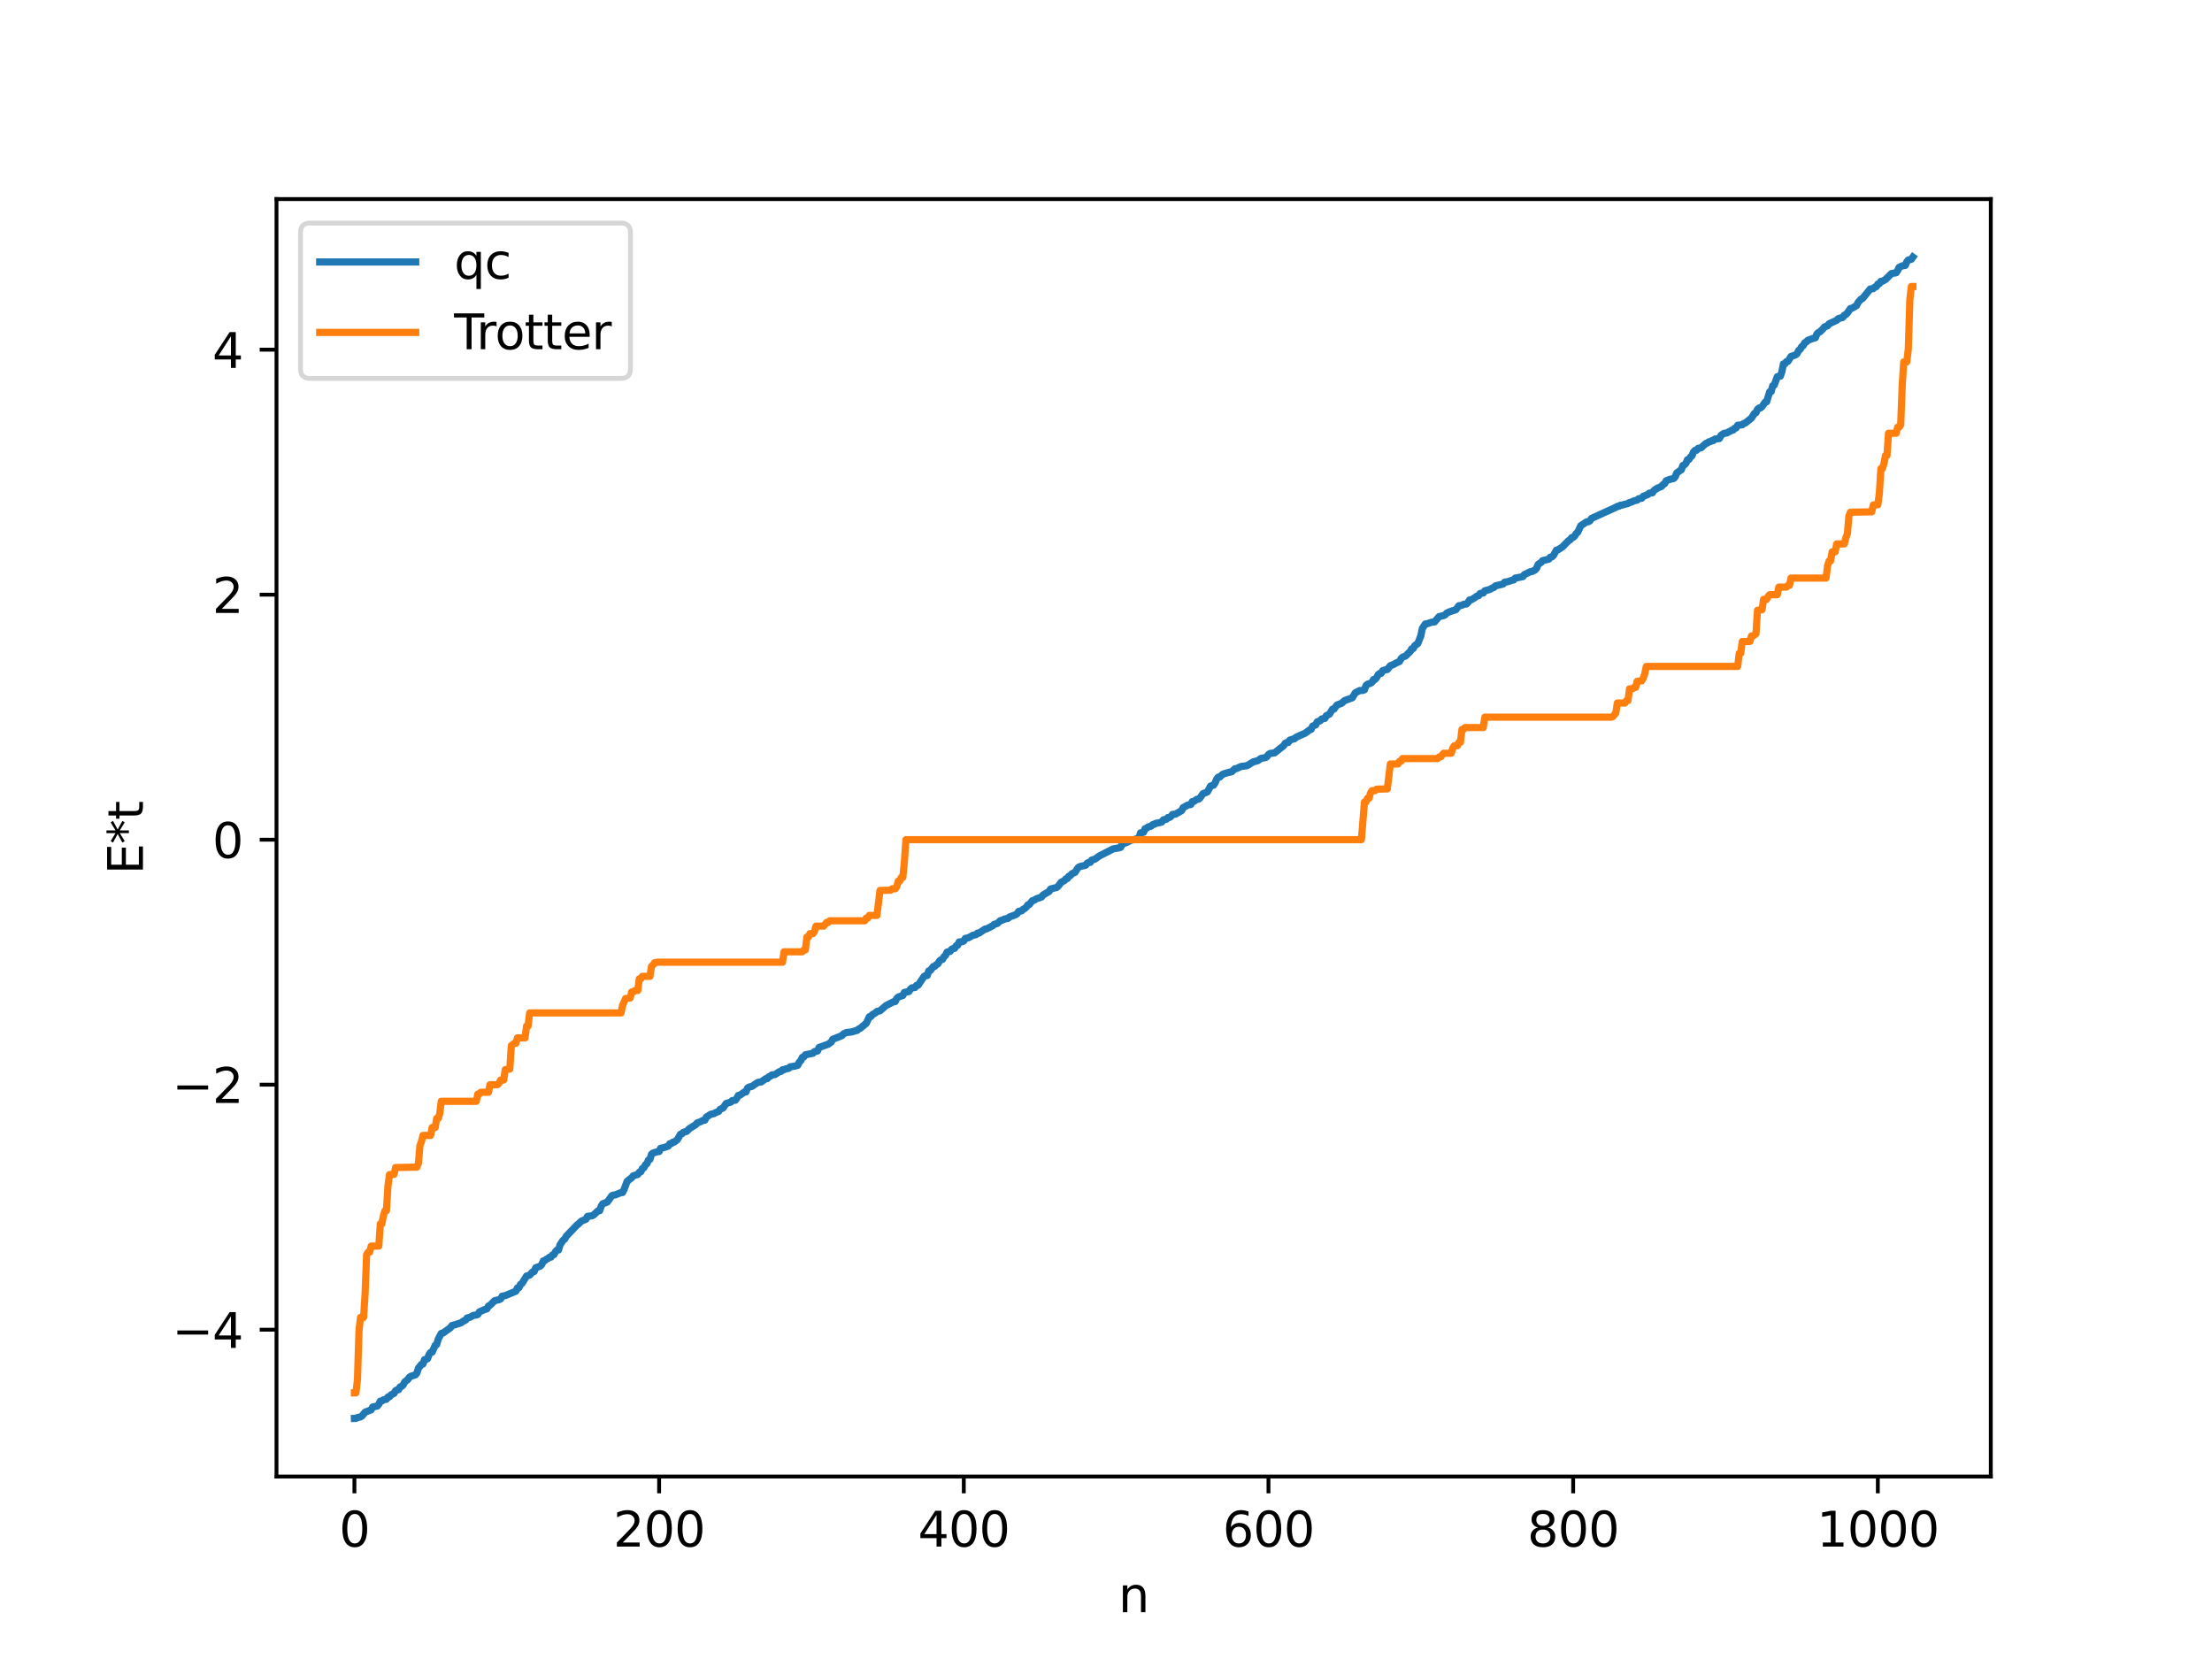 <?xml version="1.0" encoding="utf-8" standalone="no"?>
<!DOCTYPE svg PUBLIC "-//W3C//DTD SVG 1.1//EN"
  "http://www.w3.org/Graphics/SVG/1.1/DTD/svg11.dtd">
<svg xmlns:xlink="http://www.w3.org/1999/xlink" width="460.8pt" height="345.6pt" viewBox="0 0 460.8 345.6" xmlns="http://www.w3.org/2000/svg" version="1.1">
 <defs>
  <style type="text/css">*{stroke-linejoin: round; stroke-linecap: butt}</style>
 </defs>
 <g id="figure_1">
  <g id="patch_1">
   <path d="M 0 345.6 
L 460.8 345.6 
L 460.8 0 
L 0 0 
z
" style="fill: #ffffff"/>
  </g>
  <g id="axes_1">
   <g id="patch_2">
    <path d="M 57.6 307.584 
L 414.72 307.584 
L 414.72 41.472 
L 57.6 41.472 
z
" style="fill: #ffffff"/>
   </g>
   <g id="matplotlib.axis_1">
    <g id="xtick_1">
     <g id="line2d_1">
      <defs>
       <path id="mf09e9da937" d="M 0 0 
L 0 3.5 
" style="stroke: #000000; stroke-width: 0.8"/>
      </defs>
      <g>
       <use xlink:href="#mf09e9da937" x="73.833" y="307.584" style="stroke: #000000; stroke-width: 0.8"/>
      </g>
     </g>
     <g id="text_1">
      <!-- 0 -->
      <g transform="translate(70.651 322.182) scale(0.1 -0.1)">
       <defs>
        <path id="DejaVuSans-30" d="M 2034 4250 
Q 1547 4250 1301 3770 
Q 1056 3291 1056 2328 
Q 1056 1369 1301 889 
Q 1547 409 2034 409 
Q 2525 409 2770 889 
Q 3016 1369 3016 2328 
Q 3016 3291 2770 3770 
Q 2525 4250 2034 4250 
z
M 2034 4750 
Q 2819 4750 3233 4129 
Q 3647 3509 3647 2328 
Q 3647 1150 3233 529 
Q 2819 -91 2034 -91 
Q 1250 -91 836 529 
Q 422 1150 422 2328 
Q 422 3509 836 4129 
Q 1250 4750 2034 4750 
z
" transform="scale(0.016)"/>
       </defs>
       <use xlink:href="#DejaVuSans-30"/>
      </g>
     </g>
    </g>
    <g id="xtick_2">
     <g id="line2d_2">
      <g>
       <use xlink:href="#mf09e9da937" x="137.304" y="307.584" style="stroke: #000000; stroke-width: 0.8"/>
      </g>
     </g>
     <g id="text_2">
      <!-- 200 -->
      <g transform="translate(127.76 322.182) scale(0.1 -0.1)">
       <defs>
        <path id="DejaVuSans-32" d="M 1228 531 
L 3431 531 
L 3431 0 
L 469 0 
L 469 531 
Q 828 903 1448 1529 
Q 2069 2156 2228 2338 
Q 2531 2678 2651 2914 
Q 2772 3150 2772 3378 
Q 2772 3750 2511 3984 
Q 2250 4219 1831 4219 
Q 1534 4219 1204 4116 
Q 875 4013 500 3803 
L 500 4441 
Q 881 4594 1212 4672 
Q 1544 4750 1819 4750 
Q 2544 4750 2975 4387 
Q 3406 4025 3406 3419 
Q 3406 3131 3298 2873 
Q 3191 2616 2906 2266 
Q 2828 2175 2409 1742 
Q 1991 1309 1228 531 
z
" transform="scale(0.016)"/>
       </defs>
       <use xlink:href="#DejaVuSans-32"/>
       <use xlink:href="#DejaVuSans-30" x="63.623"/>
       <use xlink:href="#DejaVuSans-30" x="127.246"/>
      </g>
     </g>
    </g>
    <g id="xtick_3">
     <g id="line2d_3">
      <g>
       <use xlink:href="#mf09e9da937" x="200.775" y="307.584" style="stroke: #000000; stroke-width: 0.8"/>
      </g>
     </g>
     <g id="text_3">
      <!-- 400 -->
      <g transform="translate(191.231 322.182) scale(0.1 -0.1)">
       <defs>
        <path id="DejaVuSans-34" d="M 2419 4116 
L 825 1625 
L 2419 1625 
L 2419 4116 
z
M 2253 4666 
L 3047 4666 
L 3047 1625 
L 3713 1625 
L 3713 1100 
L 3047 1100 
L 3047 0 
L 2419 0 
L 2419 1100 
L 313 1100 
L 313 1709 
L 2253 4666 
z
" transform="scale(0.016)"/>
       </defs>
       <use xlink:href="#DejaVuSans-34"/>
       <use xlink:href="#DejaVuSans-30" x="63.623"/>
       <use xlink:href="#DejaVuSans-30" x="127.246"/>
      </g>
     </g>
    </g>
    <g id="xtick_4">
     <g id="line2d_4">
      <g>
       <use xlink:href="#mf09e9da937" x="264.246" y="307.584" style="stroke: #000000; stroke-width: 0.8"/>
      </g>
     </g>
     <g id="text_4">
      <!-- 600 -->
      <g transform="translate(254.702 322.182) scale(0.1 -0.1)">
       <defs>
        <path id="DejaVuSans-36" d="M 2113 2584 
Q 1688 2584 1439 2293 
Q 1191 2003 1191 1497 
Q 1191 994 1439 701 
Q 1688 409 2113 409 
Q 2538 409 2786 701 
Q 3034 994 3034 1497 
Q 3034 2003 2786 2293 
Q 2538 2584 2113 2584 
z
M 3366 4563 
L 3366 3988 
Q 3128 4100 2886 4159 
Q 2644 4219 2406 4219 
Q 1781 4219 1451 3797 
Q 1122 3375 1075 2522 
Q 1259 2794 1537 2939 
Q 1816 3084 2150 3084 
Q 2853 3084 3261 2657 
Q 3669 2231 3669 1497 
Q 3669 778 3244 343 
Q 2819 -91 2113 -91 
Q 1303 -91 875 529 
Q 447 1150 447 2328 
Q 447 3434 972 4092 
Q 1497 4750 2381 4750 
Q 2619 4750 2861 4703 
Q 3103 4656 3366 4563 
z
" transform="scale(0.016)"/>
       </defs>
       <use xlink:href="#DejaVuSans-36"/>
       <use xlink:href="#DejaVuSans-30" x="63.623"/>
       <use xlink:href="#DejaVuSans-30" x="127.246"/>
      </g>
     </g>
    </g>
    <g id="xtick_5">
     <g id="line2d_5">
      <g>
       <use xlink:href="#mf09e9da937" x="327.717" y="307.584" style="stroke: #000000; stroke-width: 0.8"/>
      </g>
     </g>
     <g id="text_5">
      <!-- 800 -->
      <g transform="translate(318.173 322.182) scale(0.1 -0.1)">
       <defs>
        <path id="DejaVuSans-38" d="M 2034 2216 
Q 1584 2216 1326 1975 
Q 1069 1734 1069 1313 
Q 1069 891 1326 650 
Q 1584 409 2034 409 
Q 2484 409 2743 651 
Q 3003 894 3003 1313 
Q 3003 1734 2745 1975 
Q 2488 2216 2034 2216 
z
M 1403 2484 
Q 997 2584 770 2862 
Q 544 3141 544 3541 
Q 544 4100 942 4425 
Q 1341 4750 2034 4750 
Q 2731 4750 3128 4425 
Q 3525 4100 3525 3541 
Q 3525 3141 3298 2862 
Q 3072 2584 2669 2484 
Q 3125 2378 3379 2068 
Q 3634 1759 3634 1313 
Q 3634 634 3220 271 
Q 2806 -91 2034 -91 
Q 1263 -91 848 271 
Q 434 634 434 1313 
Q 434 1759 690 2068 
Q 947 2378 1403 2484 
z
M 1172 3481 
Q 1172 3119 1398 2916 
Q 1625 2713 2034 2713 
Q 2441 2713 2670 2916 
Q 2900 3119 2900 3481 
Q 2900 3844 2670 4047 
Q 2441 4250 2034 4250 
Q 1625 4250 1398 4047 
Q 1172 3844 1172 3481 
z
" transform="scale(0.016)"/>
       </defs>
       <use xlink:href="#DejaVuSans-38"/>
       <use xlink:href="#DejaVuSans-30" x="63.623"/>
       <use xlink:href="#DejaVuSans-30" x="127.246"/>
      </g>
     </g>
    </g>
    <g id="xtick_6">
     <g id="line2d_6">
      <g>
       <use xlink:href="#mf09e9da937" x="391.188" y="307.584" style="stroke: #000000; stroke-width: 0.8"/>
      </g>
     </g>
     <g id="text_6">
      <!-- 1000 -->
      <g transform="translate(378.463 322.182) scale(0.1 -0.1)">
       <defs>
        <path id="DejaVuSans-31" d="M 794 531 
L 1825 531 
L 1825 4091 
L 703 3866 
L 703 4441 
L 1819 4666 
L 2450 4666 
L 2450 531 
L 3481 531 
L 3481 0 
L 794 0 
L 794 531 
z
" transform="scale(0.016)"/>
       </defs>
       <use xlink:href="#DejaVuSans-31"/>
       <use xlink:href="#DejaVuSans-30" x="63.623"/>
       <use xlink:href="#DejaVuSans-30" x="127.246"/>
       <use xlink:href="#DejaVuSans-30" x="190.869"/>
      </g>
     </g>
    </g>
    <g id="text_7">
     <!-- n -->
     <g transform="translate(232.991 335.861) scale(0.1 -0.1)">
      <defs>
       <path id="DejaVuSans-6e" d="M 3513 2113 
L 3513 0 
L 2938 0 
L 2938 2094 
Q 2938 2591 2744 2837 
Q 2550 3084 2163 3084 
Q 1697 3084 1428 2787 
Q 1159 2491 1159 1978 
L 1159 0 
L 581 0 
L 581 3500 
L 1159 3500 
L 1159 2956 
Q 1366 3272 1645 3428 
Q 1925 3584 2291 3584 
Q 2894 3584 3203 3211 
Q 3513 2838 3513 2113 
z
" transform="scale(0.016)"/>
      </defs>
      <use xlink:href="#DejaVuSans-6e"/>
     </g>
    </g>
   </g>
   <g id="matplotlib.axis_2">
    <g id="ytick_1">
     <g id="line2d_7">
      <defs>
       <path id="me82a03b9fb" d="M 0 0 
L -3.5 0 
" style="stroke: #000000; stroke-width: 0.8"/>
      </defs>
      <g>
       <use xlink:href="#me82a03b9fb" x="57.6" y="276.998" style="stroke: #000000; stroke-width: 0.8"/>
      </g>
     </g>
     <g id="text_8">
      <!-- −4 -->
      <g transform="translate(35.858 280.797) scale(0.1 -0.1)">
       <defs>
        <path id="DejaVuSans-2212" d="M 678 2272 
L 4684 2272 
L 4684 1741 
L 678 1741 
L 678 2272 
z
" transform="scale(0.016)"/>
       </defs>
       <use xlink:href="#DejaVuSans-2212"/>
       <use xlink:href="#DejaVuSans-34" x="83.789"/>
      </g>
     </g>
    </g>
    <g id="ytick_2">
     <g id="line2d_8">
      <g>
       <use xlink:href="#me82a03b9fb" x="57.6" y="225.959" style="stroke: #000000; stroke-width: 0.8"/>
      </g>
     </g>
     <g id="text_9">
      <!-- −2 -->
      <g transform="translate(35.858 229.759) scale(0.1 -0.1)">
       <use xlink:href="#DejaVuSans-2212"/>
       <use xlink:href="#DejaVuSans-32" x="83.789"/>
      </g>
     </g>
    </g>
    <g id="ytick_3">
     <g id="line2d_9">
      <g>
       <use xlink:href="#me82a03b9fb" x="57.6" y="174.921" style="stroke: #000000; stroke-width: 0.8"/>
      </g>
     </g>
     <g id="text_10">
      <!-- 0 -->
      <g transform="translate(44.237 178.72) scale(0.1 -0.1)">
       <use xlink:href="#DejaVuSans-30"/>
      </g>
     </g>
    </g>
    <g id="ytick_4">
     <g id="line2d_10">
      <g>
       <use xlink:href="#me82a03b9fb" x="57.6" y="123.882" style="stroke: #000000; stroke-width: 0.8"/>
      </g>
     </g>
     <g id="text_11">
      <!-- 2 -->
      <g transform="translate(44.237 127.681) scale(0.1 -0.1)">
       <use xlink:href="#DejaVuSans-32"/>
      </g>
     </g>
    </g>
    <g id="ytick_5">
     <g id="line2d_11">
      <g>
       <use xlink:href="#me82a03b9fb" x="57.6" y="72.844" style="stroke: #000000; stroke-width: 0.8"/>
      </g>
     </g>
     <g id="text_12">
      <!-- 4 -->
      <g transform="translate(44.237 76.643) scale(0.1 -0.1)">
       <use xlink:href="#DejaVuSans-34"/>
      </g>
     </g>
    </g>
    <g id="text_13">
     <!-- E*t -->
     <g transform="translate(29.778 182.148) rotate(-90) scale(0.1 -0.1)">
      <defs>
       <path id="DejaVuSans-45" d="M 628 4666 
L 3578 4666 
L 3578 4134 
L 1259 4134 
L 1259 2753 
L 3481 2753 
L 3481 2222 
L 1259 2222 
L 1259 531 
L 3634 531 
L 3634 0 
L 628 0 
L 628 4666 
z
" transform="scale(0.016)"/>
       <path id="DejaVuSans-2a" d="M 3009 3897 
L 1888 3291 
L 3009 2681 
L 2828 2375 
L 1778 3009 
L 1778 1831 
L 1422 1831 
L 1422 3009 
L 372 2375 
L 191 2681 
L 1313 3291 
L 191 3897 
L 372 4206 
L 1422 3572 
L 1422 4750 
L 1778 4750 
L 1778 3572 
L 2828 4206 
L 3009 3897 
z
" transform="scale(0.016)"/>
       <path id="DejaVuSans-74" d="M 1172 4494 
L 1172 3500 
L 2356 3500 
L 2356 3053 
L 1172 3053 
L 1172 1153 
Q 1172 725 1289 603 
Q 1406 481 1766 481 
L 2356 481 
L 2356 0 
L 1766 0 
Q 1100 0 847 248 
Q 594 497 594 1153 
L 594 3053 
L 172 3053 
L 172 3500 
L 594 3500 
L 594 4494 
L 1172 4494 
z
" transform="scale(0.016)"/>
      </defs>
      <use xlink:href="#DejaVuSans-45"/>
      <use xlink:href="#DejaVuSans-2a" x="63.184"/>
      <use xlink:href="#DejaVuSans-74" x="113.184"/>
     </g>
    </g>
   </g>
   <g id="line2d_12">
    <path d="M 73.833 295.488 
L 74.15 295.481 
L 74.467 295.296 
L 75.102 295.166 
L 75.42 294.963 
L 76.054 294.183 
L 77.324 293.685 
L 77.641 293.102 
L 78.593 292.913 
L 78.91 292.526 
L 79.228 291.883 
L 79.545 291.857 
L 79.862 291.619 
L 80.497 291.491 
L 80.815 291.023 
L 81.132 290.971 
L 81.449 290.578 
L 82.084 290.262 
L 82.401 289.709 
L 82.719 289.533 
L 83.036 289.495 
L 83.353 288.923 
L 83.671 288.805 
L 83.988 288.515 
L 84.305 287.89 
L 84.94 287.391 
L 85.258 286.927 
L 85.575 286.711 
L 86.527 286.417 
L 86.844 286.023 
L 87.162 285.031 
L 87.796 284.231 
L 88.114 284.143 
L 88.431 283.235 
L 88.748 283.201 
L 89.066 283.053 
L 89.383 282.163 
L 89.7 281.734 
L 90.018 281.687 
L 90.653 280.259 
L 90.97 280.087 
L 91.287 278.963 
L 91.922 277.779 
L 92.239 277.718 
L 93.826 276.602 
L 94.143 276.128 
L 94.778 275.975 
L 96.048 275.548 
L 96.682 275.12 
L 97 274.991 
L 97.317 274.559 
L 97.952 274.396 
L 98.586 274.023 
L 99.221 273.939 
L 99.539 273.827 
L 99.856 273.29 
L 100.808 272.866 
L 101.443 272.652 
L 101.76 272.067 
L 102.077 271.912 
L 103.029 270.961 
L 103.981 270.737 
L 104.299 270.579 
L 104.616 270.019 
L 105.251 269.902 
L 107.472 268.975 
L 107.79 268.298 
L 108.107 268.252 
L 108.424 267.565 
L 108.742 267.361 
L 109.694 265.821 
L 110.329 265.637 
L 110.963 264.944 
L 111.281 264.885 
L 111.598 264.1 
L 112.233 263.868 
L 112.55 263.756 
L 112.867 263.405 
L 113.185 262.668 
L 113.502 262.599 
L 113.82 262.315 
L 114.137 262.185 
L 114.454 261.903 
L 114.772 261.88 
L 115.089 261.43 
L 115.406 261.357 
L 115.724 260.727 
L 116.041 260.416 
L 116.358 260.387 
L 116.676 259.295 
L 117.31 258.357 
L 117.628 258.136 
L 117.945 257.546 
L 120.167 255.227 
L 120.484 254.986 
L 121.119 254.376 
L 122.071 253.98 
L 122.388 253.392 
L 123.34 253.269 
L 123.658 253.101 
L 124.61 252.214 
L 124.927 252.2 
L 125.244 251.251 
L 125.562 250.768 
L 126.514 250.402 
L 127.466 249.085 
L 127.783 248.955 
L 128.1 248.946 
L 129.37 248.432 
L 129.687 248.426 
L 130.005 247.782 
L 130.639 246.089 
L 131.591 245.341 
L 131.909 244.946 
L 132.861 244.654 
L 133.178 244.196 
L 133.496 244.103 
L 133.813 243.426 
L 134.13 243.258 
L 134.448 242.651 
L 134.765 242.421 
L 135.082 241.66 
L 135.4 241.509 
L 135.717 240.452 
L 136.034 240.191 
L 136.986 239.914 
L 137.304 239.89 
L 137.621 239.204 
L 138.256 239.077 
L 139.208 238.756 
L 139.525 238.256 
L 139.843 238.222 
L 140.16 237.952 
L 140.477 237.9 
L 141.112 237.407 
L 141.747 236.286 
L 142.064 236.185 
L 142.381 235.875 
L 143.016 235.699 
L 143.651 235.08 
L 144.92 234.303 
L 145.238 233.917 
L 145.872 233.697 
L 146.507 233.374 
L 146.824 233.359 
L 147.142 232.713 
L 148.094 232.11 
L 148.729 231.994 
L 149.046 231.789 
L 149.681 231.548 
L 149.998 231.105 
L 150.633 230.802 
L 151.267 229.873 
L 152.22 229.599 
L 152.537 229.268 
L 153.172 229.196 
L 153.489 228.798 
L 153.806 228.199 
L 154.124 228.158 
L 155.076 227.481 
L 155.393 227.476 
L 155.71 226.691 
L 156.028 226.469 
L 156.662 226.305 
L 157.615 225.638 
L 157.932 225.467 
L 158.567 225.388 
L 159.519 224.713 
L 159.836 224.701 
L 160.153 224.302 
L 160.471 224.197 
L 160.788 223.925 
L 161.423 223.861 
L 162.375 223.244 
L 162.692 223.196 
L 163.01 222.847 
L 163.327 222.843 
L 163.644 222.679 
L 164.279 222.554 
L 164.596 222.249 
L 165.548 222.092 
L 166.183 221.921 
L 166.5 221.262 
L 166.818 220.943 
L 167.135 220.274 
L 167.453 220.182 
L 167.77 219.738 
L 169.357 219.41 
L 169.674 219.064 
L 170.309 218.945 
L 170.626 218.206 
L 172.53 217.528 
L 173.165 217.076 
L 173.482 216.493 
L 175.386 215.748 
L 175.704 215.381 
L 176.339 215.098 
L 177.291 214.992 
L 178.56 214.639 
L 178.877 214.353 
L 179.195 214.225 
L 180.464 213.168 
L 181.099 211.807 
L 181.416 211.771 
L 181.734 211.358 
L 182.368 211.01 
L 182.686 210.703 
L 183.32 210.569 
L 184.59 209.469 
L 186.177 208.666 
L 186.494 208.635 
L 186.811 207.985 
L 187.129 207.695 
L 188.081 207.376 
L 188.398 206.739 
L 189.35 206.544 
L 189.667 206.043 
L 189.985 205.784 
L 190.62 205.715 
L 190.937 205.26 
L 191.254 205.244 
L 192.524 203.367 
L 192.841 203.223 
L 193.158 203.222 
L 193.476 202.249 
L 193.793 202.175 
L 194.428 201.337 
L 194.745 201.296 
L 195.062 200.946 
L 195.38 200.788 
L 195.697 200.206 
L 196.015 199.939 
L 196.332 199.867 
L 196.649 199.309 
L 196.967 199.023 
L 197.284 198.341 
L 197.919 198.195 
L 198.236 197.769 
L 198.553 197.585 
L 198.871 197.558 
L 199.188 197.024 
L 199.505 196.908 
L 199.823 196.224 
L 200.458 196.174 
L 200.775 196.02 
L 201.092 195.485 
L 201.727 195.363 
L 202.679 194.834 
L 203.314 194.709 
L 203.631 194.384 
L 203.948 194.384 
L 205.218 193.53 
L 205.535 193.506 
L 206.17 193.176 
L 206.805 192.839 
L 207.122 192.552 
L 207.757 192.369 
L 208.391 191.785 
L 208.709 191.716 
L 209.343 191.433 
L 209.978 191.324 
L 210.296 191.016 
L 211.565 190.558 
L 211.882 190.335 
L 212.2 189.862 
L 212.834 189.74 
L 213.152 189.408 
L 213.469 189.261 
L 213.786 188.985 
L 214.104 188.514 
L 214.421 188.421 
L 215.056 187.638 
L 215.373 187.546 
L 216.008 187.187 
L 216.96 186.877 
L 217.277 186.447 
L 218.547 185.705 
L 218.864 185.189 
L 220.134 184.874 
L 220.451 184.59 
L 221.086 183.762 
L 221.72 183.47 
L 222.038 183.075 
L 222.355 183.013 
L 222.672 182.518 
L 222.99 182.395 
L 223.307 182.012 
L 223.942 181.722 
L 224.577 180.756 
L 224.894 180.545 
L 226.163 180.241 
L 226.481 179.818 
L 226.798 179.664 
L 227.115 179.647 
L 227.433 179.16 
L 228.067 178.985 
L 229.02 178.311 
L 231.876 176.844 
L 233.145 176.613 
L 233.462 176.508 
L 233.78 175.834 
L 234.732 175.485 
L 235.684 175.002 
L 236.319 174.896 
L 237.271 174.536 
L 237.588 173.508 
L 238.223 173.375 
L 238.54 172.631 
L 238.858 172.529 
L 239.175 172.271 
L 239.81 172.094 
L 240.127 171.784 
L 240.444 171.724 
L 240.762 171.51 
L 241.396 171.409 
L 242.031 171.236 
L 242.348 170.788 
L 242.983 170.653 
L 243.3 170.302 
L 243.618 170.292 
L 243.935 170.079 
L 244.253 169.664 
L 244.887 169.597 
L 246.157 168.866 
L 246.474 168.239 
L 247.426 167.711 
L 248.061 167.594 
L 248.378 166.982 
L 248.696 166.951 
L 249.33 166.501 
L 249.648 166.492 
L 249.965 166.253 
L 250.6 165.337 
L 251.234 165.096 
L 251.552 164.924 
L 252.186 163.746 
L 252.821 163.559 
L 253.139 163.06 
L 253.456 162.298 
L 253.773 161.892 
L 254.091 161.865 
L 254.725 161.293 
L 255.36 161.065 
L 256.629 160.741 
L 257.264 160.13 
L 257.581 160.113 
L 258.534 159.674 
L 259.803 159.5 
L 261.072 158.705 
L 262.024 158.464 
L 262.659 158.002 
L 263.294 157.871 
L 263.611 157.829 
L 263.929 157.62 
L 264.246 157.183 
L 264.563 156.966 
L 265.515 156.834 
L 267.42 155.33 
L 267.737 154.834 
L 268.054 154.678 
L 268.372 154.665 
L 268.689 154.178 
L 269.324 153.975 
L 269.641 153.908 
L 269.958 153.605 
L 270.593 153.307 
L 271.862 152.745 
L 272.815 152.057 
L 273.132 151.939 
L 273.449 151.261 
L 274.084 151.006 
L 274.401 150.367 
L 275.036 150.143 
L 275.353 149.762 
L 275.988 149.666 
L 276.305 149.073 
L 276.94 148.779 
L 277.575 147.734 
L 277.892 147.713 
L 278.527 146.865 
L 279.479 146.505 
L 280.114 145.941 
L 281.7 145.373 
L 282.335 144.322 
L 283.287 143.842 
L 283.922 143.831 
L 284.239 143.693 
L 284.557 142.83 
L 284.874 142.537 
L 285.509 142.336 
L 285.826 142.108 
L 286.143 141.544 
L 286.461 141.526 
L 286.778 141.157 
L 287.096 140.536 
L 287.413 140.304 
L 287.73 140.265 
L 288.048 139.701 
L 288.682 139.521 
L 289 139.474 
L 289.634 138.684 
L 290.269 138.439 
L 290.904 138.073 
L 291.539 137.814 
L 291.856 137.232 
L 292.173 136.902 
L 292.808 136.656 
L 293.76 135.728 
L 294.077 135.172 
L 294.395 135.103 
L 294.712 134.516 
L 295.347 134.058 
L 295.981 132.48 
L 296.299 130.915 
L 296.934 129.972 
L 297.251 129.954 
L 298.203 129.631 
L 298.838 129.56 
L 299.79 128.453 
L 300.742 128.24 
L 301.059 128.07 
L 301.377 127.717 
L 302.011 127.427 
L 303.281 127.013 
L 303.915 126.184 
L 304.55 126.094 
L 304.867 125.896 
L 305.502 125.817 
L 305.82 125.492 
L 306.137 124.978 
L 306.454 124.966 
L 307.089 124.595 
L 307.724 124.142 
L 308.041 124.077 
L 308.358 123.62 
L 308.993 123.529 
L 309.31 123.075 
L 310.262 122.816 
L 310.897 122.489 
L 311.215 122.374 
L 311.532 122.04 
L 312.801 121.744 
L 313.119 121.664 
L 313.436 121.284 
L 314.071 121.183 
L 315.023 120.861 
L 315.34 120.808 
L 315.658 120.426 
L 316.61 120.251 
L 317.244 120.122 
L 317.562 119.693 
L 318.831 119.084 
L 319.148 119.066 
L 319.783 118.74 
L 320.1 118.378 
L 320.418 117.581 
L 321.053 117.154 
L 321.37 116.788 
L 322.639 116.487 
L 322.957 116.067 
L 323.274 116.018 
L 323.591 115.739 
L 324.226 114.608 
L 324.543 114.544 
L 325.496 113.925 
L 326.765 112.618 
L 327.082 112.457 
L 327.4 112.004 
L 327.717 111.942 
L 328.034 111.664 
L 328.352 111.129 
L 328.669 110.874 
L 329.304 109.514 
L 330.573 108.682 
L 330.891 108.674 
L 331.208 108.494 
L 331.525 108 
L 336.603 105.689 
L 336.92 105.487 
L 337.238 105.471 
L 337.555 105.25 
L 337.872 105.226 
L 338.507 105.051 
L 339.142 104.884 
L 339.459 104.674 
L 339.777 104.622 
L 340.411 104.327 
L 341.046 104.182 
L 341.363 103.893 
L 341.998 103.795 
L 342.315 103.386 
L 343.267 103.032 
L 343.585 102.727 
L 344.22 102.665 
L 344.537 102.183 
L 345.172 101.742 
L 346.124 101.328 
L 346.441 100.94 
L 346.758 100.779 
L 347.076 100.176 
L 347.71 99.909 
L 348.345 99.746 
L 348.662 99.671 
L 348.98 99.335 
L 349.297 98.527 
L 349.932 98.061 
L 350.249 97.859 
L 350.567 96.979 
L 350.884 96.845 
L 351.201 96.544 
L 351.519 95.777 
L 351.836 95.715 
L 352.153 95.201 
L 352.471 94.934 
L 352.788 94.157 
L 353.105 93.82 
L 353.423 93.791 
L 353.74 93.41 
L 354.375 93.282 
L 355.327 92.397 
L 355.644 92.301 
L 355.962 92.058 
L 356.279 92.013 
L 356.596 91.805 
L 356.914 91.776 
L 357.231 91.472 
L 358.183 91.352 
L 358.5 90.708 
L 359.135 90.278 
L 359.77 90.191 
L 360.087 89.957 
L 360.405 89.862 
L 360.722 89.628 
L 361.039 89.598 
L 361.357 89.212 
L 361.674 89.139 
L 361.991 88.587 
L 362.943 88.492 
L 363.261 88.211 
L 363.578 88.13 
L 364.848 87.105 
L 365.482 86.111 
L 365.8 85.986 
L 366.117 85.275 
L 366.434 84.998 
L 366.752 84.976 
L 367.069 84.707 
L 367.704 83.774 
L 368.021 83.702 
L 368.656 81.606 
L 368.973 81.575 
L 369.291 80.356 
L 369.608 80.213 
L 370.243 78.47 
L 370.877 78.364 
L 371.195 77.453 
L 371.512 75.819 
L 371.829 75.802 
L 372.147 75.336 
L 372.464 75.278 
L 373.099 74.256 
L 373.734 74.041 
L 374.051 73.926 
L 374.368 73.667 
L 374.686 73.016 
L 375.003 72.788 
L 375.32 72.223 
L 375.638 72.005 
L 375.955 71.405 
L 376.272 71.244 
L 376.59 70.908 
L 377.542 70.545 
L 378.177 70.362 
L 378.494 69.565 
L 378.811 69.264 
L 379.129 69.132 
L 379.763 68.487 
L 380.081 68.105 
L 380.715 67.863 
L 381.033 67.453 
L 382.62 66.724 
L 382.937 66.383 
L 383.889 66.113 
L 384.206 65.659 
L 384.524 65.523 
L 384.841 65.187 
L 385.476 64.279 
L 385.793 64.224 
L 386.745 63.663 
L 387.062 63.015 
L 387.697 62.31 
L 388.015 62.17 
L 389.601 60.205 
L 390.236 60.126 
L 390.553 59.81 
L 390.871 59.721 
L 391.188 59.171 
L 391.505 59.098 
L 391.823 58.604 
L 392.14 58.596 
L 392.775 58.235 
L 394.044 56.985 
L 394.996 56.824 
L 395.314 56.36 
L 395.631 55.693 
L 396.266 55.386 
L 396.9 55.286 
L 397.218 54.538 
L 397.535 54.161 
L 398.17 54.012 
L 398.487 53.568 
L 398.487 53.568 
" clip-path="url(#pc8062a1f99)" style="fill: none; stroke: #1f77b4; stroke-width: 1.5; stroke-linecap: square"/>
   </g>
   <g id="line2d_13">
    <path d="M 73.833 290.162 
L 74.15 290.162 
L 74.467 287.399 
L 74.785 277.149 
L 75.102 274.446 
L 75.737 274.446 
L 76.054 269.577 
L 76.372 261.357 
L 76.689 260.853 
L 77.006 260.853 
L 77.324 259.581 
L 78.91 259.581 
L 79.228 254.944 
L 79.545 254.944 
L 79.862 253.265 
L 80.18 252.228 
L 80.497 252.228 
L 80.815 247.1 
L 81.132 244.687 
L 82.084 244.645 
L 82.401 243.217 
L 86.844 243.135 
L 87.162 242.353 
L 87.479 238.638 
L 87.796 237.816 
L 88.114 236.53 
L 89.7 236.53 
L 90.018 234.886 
L 90.653 234.886 
L 90.97 232.977 
L 91.287 232.977 
L 91.605 231.982 
L 91.922 229.424 
L 99.221 229.424 
L 99.539 227.9 
L 99.856 227.9 
L 100.173 227.539 
L 101.76 227.539 
L 102.077 225.959 
L 103.664 225.959 
L 103.981 225.603 
L 104.299 224.987 
L 104.934 224.987 
L 105.251 222.82 
L 106.203 222.711 
L 106.52 217.821 
L 107.155 217.338 
L 107.472 217.338 
L 107.79 216.212 
L 109.377 216.212 
L 109.694 213.741 
L 110.011 213.741 
L 110.329 211.011 
L 129.37 211.011 
L 129.687 209.459 
L 130.322 208 
L 131.274 207.907 
L 131.591 206.638 
L 131.909 206.638 
L 132.226 206.348 
L 132.861 206.348 
L 133.178 203.905 
L 133.496 203.905 
L 133.813 203.393 
L 135.4 203.393 
L 135.717 201.31 
L 136.034 201.029 
L 136.352 200.559 
L 136.986 200.44 
L 163.01 200.44 
L 163.327 198.278 
L 167.135 198.278 
L 167.453 197.883 
L 167.77 197.883 
L 168.087 195.207 
L 168.405 195.207 
L 168.722 194.492 
L 169.357 194.492 
L 169.674 194.031 
L 169.991 192.927 
L 171.578 192.927 
L 172.213 192.149 
L 172.53 192.149 
L 172.848 191.819 
L 180.147 191.819 
L 180.464 191.25 
L 180.781 191.25 
L 181.099 190.693 
L 182.686 190.693 
L 183.32 185.491 
L 185.542 185.445 
L 185.859 185.143 
L 186.494 185.143 
L 186.811 184.686 
L 187.129 183.542 
L 187.446 183.542 
L 187.763 182.768 
L 188.081 182.768 
L 188.398 179.533 
L 188.715 174.921 
L 283.605 174.921 
L 284.239 167.074 
L 284.557 167.074 
L 284.874 166.299 
L 285.191 166.299 
L 285.509 165.155 
L 285.826 164.699 
L 286.461 164.699 
L 286.778 164.397 
L 289 164.35 
L 289.634 159.149 
L 291.221 159.149 
L 291.539 158.592 
L 291.856 158.592 
L 292.173 158.023 
L 299.472 158.023 
L 299.79 157.693 
L 300.107 157.693 
L 300.742 156.914 
L 302.329 156.914 
L 302.646 155.81 
L 302.963 155.349 
L 303.598 155.349 
L 303.915 154.635 
L 304.233 154.635 
L 304.55 151.959 
L 304.867 151.959 
L 305.185 151.564 
L 308.993 151.564 
L 309.31 149.402 
L 335.651 149.402 
L 335.968 149.283 
L 336.603 148.532 
L 336.92 146.448 
L 338.507 146.448 
L 338.824 145.937 
L 339.142 145.937 
L 339.459 143.494 
L 340.094 143.494 
L 340.411 143.204 
L 340.729 143.204 
L 341.046 141.935 
L 341.681 141.842 
L 341.998 141.842 
L 342.315 141.277 
L 342.633 140.383 
L 342.95 138.831 
L 361.991 138.831 
L 362.309 136.101 
L 362.626 136.101 
L 362.943 133.63 
L 364.53 133.63 
L 364.848 132.504 
L 365.165 132.504 
L 365.8 132.021 
L 366.117 127.131 
L 367.069 127.021 
L 367.386 124.855 
L 368.021 124.855 
L 368.339 124.239 
L 368.656 123.882 
L 370.243 123.882 
L 370.56 122.302 
L 372.147 122.302 
L 372.464 121.942 
L 372.781 121.942 
L 373.099 120.417 
L 380.398 120.417 
L 380.715 117.859 
L 381.033 116.865 
L 381.35 116.865 
L 381.667 114.955 
L 382.302 114.955 
L 382.62 113.312 
L 384.206 113.312 
L 384.524 112.026 
L 384.841 111.204 
L 385.158 107.488 
L 385.476 106.706 
L 389.919 106.625 
L 390.236 105.197 
L 391.188 105.155 
L 391.505 102.742 
L 391.823 97.614 
L 392.14 97.614 
L 392.458 96.577 
L 392.775 94.898 
L 393.092 94.898 
L 393.41 90.261 
L 394.996 90.261 
L 395.314 88.989 
L 395.631 88.989 
L 395.948 88.485 
L 396.266 80.265 
L 396.583 75.396 
L 397.218 75.396 
L 397.535 72.693 
L 397.853 62.443 
L 398.17 59.68 
L 398.487 59.68 
L 398.487 59.68 
" clip-path="url(#pc8062a1f99)" style="fill: none; stroke: #ff7f0e; stroke-width: 1.5; stroke-linecap: square"/>
   </g>
   <g id="patch_3">
    <path d="M 57.6 307.584 
L 57.6 41.472 
" style="fill: none; stroke: #000000; stroke-width: 0.8; stroke-linejoin: miter; stroke-linecap: square"/>
   </g>
   <g id="patch_4">
    <path d="M 414.72 307.584 
L 414.72 41.472 
" style="fill: none; stroke: #000000; stroke-width: 0.8; stroke-linejoin: miter; stroke-linecap: square"/>
   </g>
   <g id="patch_5">
    <path d="M 57.6 307.584 
L 414.72 307.584 
" style="fill: none; stroke: #000000; stroke-width: 0.8; stroke-linejoin: miter; stroke-linecap: square"/>
   </g>
   <g id="patch_6">
    <path d="M 57.6 41.472 
L 414.72 41.472 
" style="fill: none; stroke: #000000; stroke-width: 0.8; stroke-linejoin: miter; stroke-linecap: square"/>
   </g>
   <g id="legend_1">
    <g id="patch_7">
     <path d="M 64.6 78.828 
L 129.342 78.828 
Q 131.342 78.828 131.342 76.828 
L 131.342 48.472 
Q 131.342 46.472 129.342 46.472 
L 64.6 46.472 
Q 62.6 46.472 62.6 48.472 
L 62.6 76.828 
Q 62.6 78.828 64.6 78.828 
z
" style="fill: #ffffff; opacity: 0.8; stroke: #cccccc; stroke-linejoin: miter"/>
    </g>
    <g id="line2d_14">
     <path d="M 66.6 54.57 
L 76.6 54.57 
L 86.6 54.57 
" style="fill: none; stroke: #1f77b4; stroke-width: 1.5; stroke-linecap: square"/>
    </g>
    <g id="text_14">
     <!-- qc -->
     <g transform="translate(94.6 58.07) scale(0.1 -0.1)">
      <defs>
       <path id="DejaVuSans-71" d="M 947 1747 
Q 947 1113 1208 752 
Q 1469 391 1925 391 
Q 2381 391 2643 752 
Q 2906 1113 2906 1747 
Q 2906 2381 2643 2742 
Q 2381 3103 1925 3103 
Q 1469 3103 1208 2742 
Q 947 2381 947 1747 
z
M 2906 525 
Q 2725 213 2448 61 
Q 2172 -91 1784 -91 
Q 1150 -91 751 415 
Q 353 922 353 1747 
Q 353 2572 751 3078 
Q 1150 3584 1784 3584 
Q 2172 3584 2448 3432 
Q 2725 3281 2906 2969 
L 2906 3500 
L 3481 3500 
L 3481 -1331 
L 2906 -1331 
L 2906 525 
z
" transform="scale(0.016)"/>
       <path id="DejaVuSans-63" d="M 3122 3366 
L 3122 2828 
Q 2878 2963 2633 3030 
Q 2388 3097 2138 3097 
Q 1578 3097 1268 2742 
Q 959 2388 959 1747 
Q 959 1106 1268 751 
Q 1578 397 2138 397 
Q 2388 397 2633 464 
Q 2878 531 3122 666 
L 3122 134 
Q 2881 22 2623 -34 
Q 2366 -91 2075 -91 
Q 1284 -91 818 406 
Q 353 903 353 1747 
Q 353 2603 823 3093 
Q 1294 3584 2113 3584 
Q 2378 3584 2631 3529 
Q 2884 3475 3122 3366 
z
" transform="scale(0.016)"/>
      </defs>
      <use xlink:href="#DejaVuSans-71"/>
      <use xlink:href="#DejaVuSans-63" x="63.477"/>
     </g>
    </g>
    <g id="line2d_15">
     <path d="M 66.6 69.249 
L 76.6 69.249 
L 86.6 69.249 
" style="fill: none; stroke: #ff7f0e; stroke-width: 1.5; stroke-linecap: square"/>
    </g>
    <g id="text_15">
     <!-- Trotter -->
     <g transform="translate(94.6 72.749) scale(0.1 -0.1)">
      <defs>
       <path id="DejaVuSans-54" d="M -19 4666 
L 3928 4666 
L 3928 4134 
L 2272 4134 
L 2272 0 
L 1638 0 
L 1638 4134 
L -19 4134 
L -19 4666 
z
" transform="scale(0.016)"/>
       <path id="DejaVuSans-72" d="M 2631 2963 
Q 2534 3019 2420 3045 
Q 2306 3072 2169 3072 
Q 1681 3072 1420 2755 
Q 1159 2438 1159 1844 
L 1159 0 
L 581 0 
L 581 3500 
L 1159 3500 
L 1159 2956 
Q 1341 3275 1631 3429 
Q 1922 3584 2338 3584 
Q 2397 3584 2469 3576 
Q 2541 3569 2628 3553 
L 2631 2963 
z
" transform="scale(0.016)"/>
       <path id="DejaVuSans-6f" d="M 1959 3097 
Q 1497 3097 1228 2736 
Q 959 2375 959 1747 
Q 959 1119 1226 758 
Q 1494 397 1959 397 
Q 2419 397 2687 759 
Q 2956 1122 2956 1747 
Q 2956 2369 2687 2733 
Q 2419 3097 1959 3097 
z
M 1959 3584 
Q 2709 3584 3137 3096 
Q 3566 2609 3566 1747 
Q 3566 888 3137 398 
Q 2709 -91 1959 -91 
Q 1206 -91 779 398 
Q 353 888 353 1747 
Q 353 2609 779 3096 
Q 1206 3584 1959 3584 
z
" transform="scale(0.016)"/>
       <path id="DejaVuSans-65" d="M 3597 1894 
L 3597 1613 
L 953 1613 
Q 991 1019 1311 708 
Q 1631 397 2203 397 
Q 2534 397 2845 478 
Q 3156 559 3463 722 
L 3463 178 
Q 3153 47 2828 -22 
Q 2503 -91 2169 -91 
Q 1331 -91 842 396 
Q 353 884 353 1716 
Q 353 2575 817 3079 
Q 1281 3584 2069 3584 
Q 2775 3584 3186 3129 
Q 3597 2675 3597 1894 
z
M 3022 2063 
Q 3016 2534 2758 2815 
Q 2500 3097 2075 3097 
Q 1594 3097 1305 2825 
Q 1016 2553 972 2059 
L 3022 2063 
z
" transform="scale(0.016)"/>
      </defs>
      <use xlink:href="#DejaVuSans-54"/>
      <use xlink:href="#DejaVuSans-72" x="46.334"/>
      <use xlink:href="#DejaVuSans-6f" x="85.197"/>
      <use xlink:href="#DejaVuSans-74" x="146.379"/>
      <use xlink:href="#DejaVuSans-74" x="185.588"/>
      <use xlink:href="#DejaVuSans-65" x="224.797"/>
      <use xlink:href="#DejaVuSans-72" x="286.32"/>
     </g>
    </g>
   </g>
  </g>
 </g>
 <defs>
  <clipPath id="pc8062a1f99">
   <rect x="57.6" y="41.472" width="357.12" height="266.112"/>
  </clipPath>
 </defs>
</svg>
